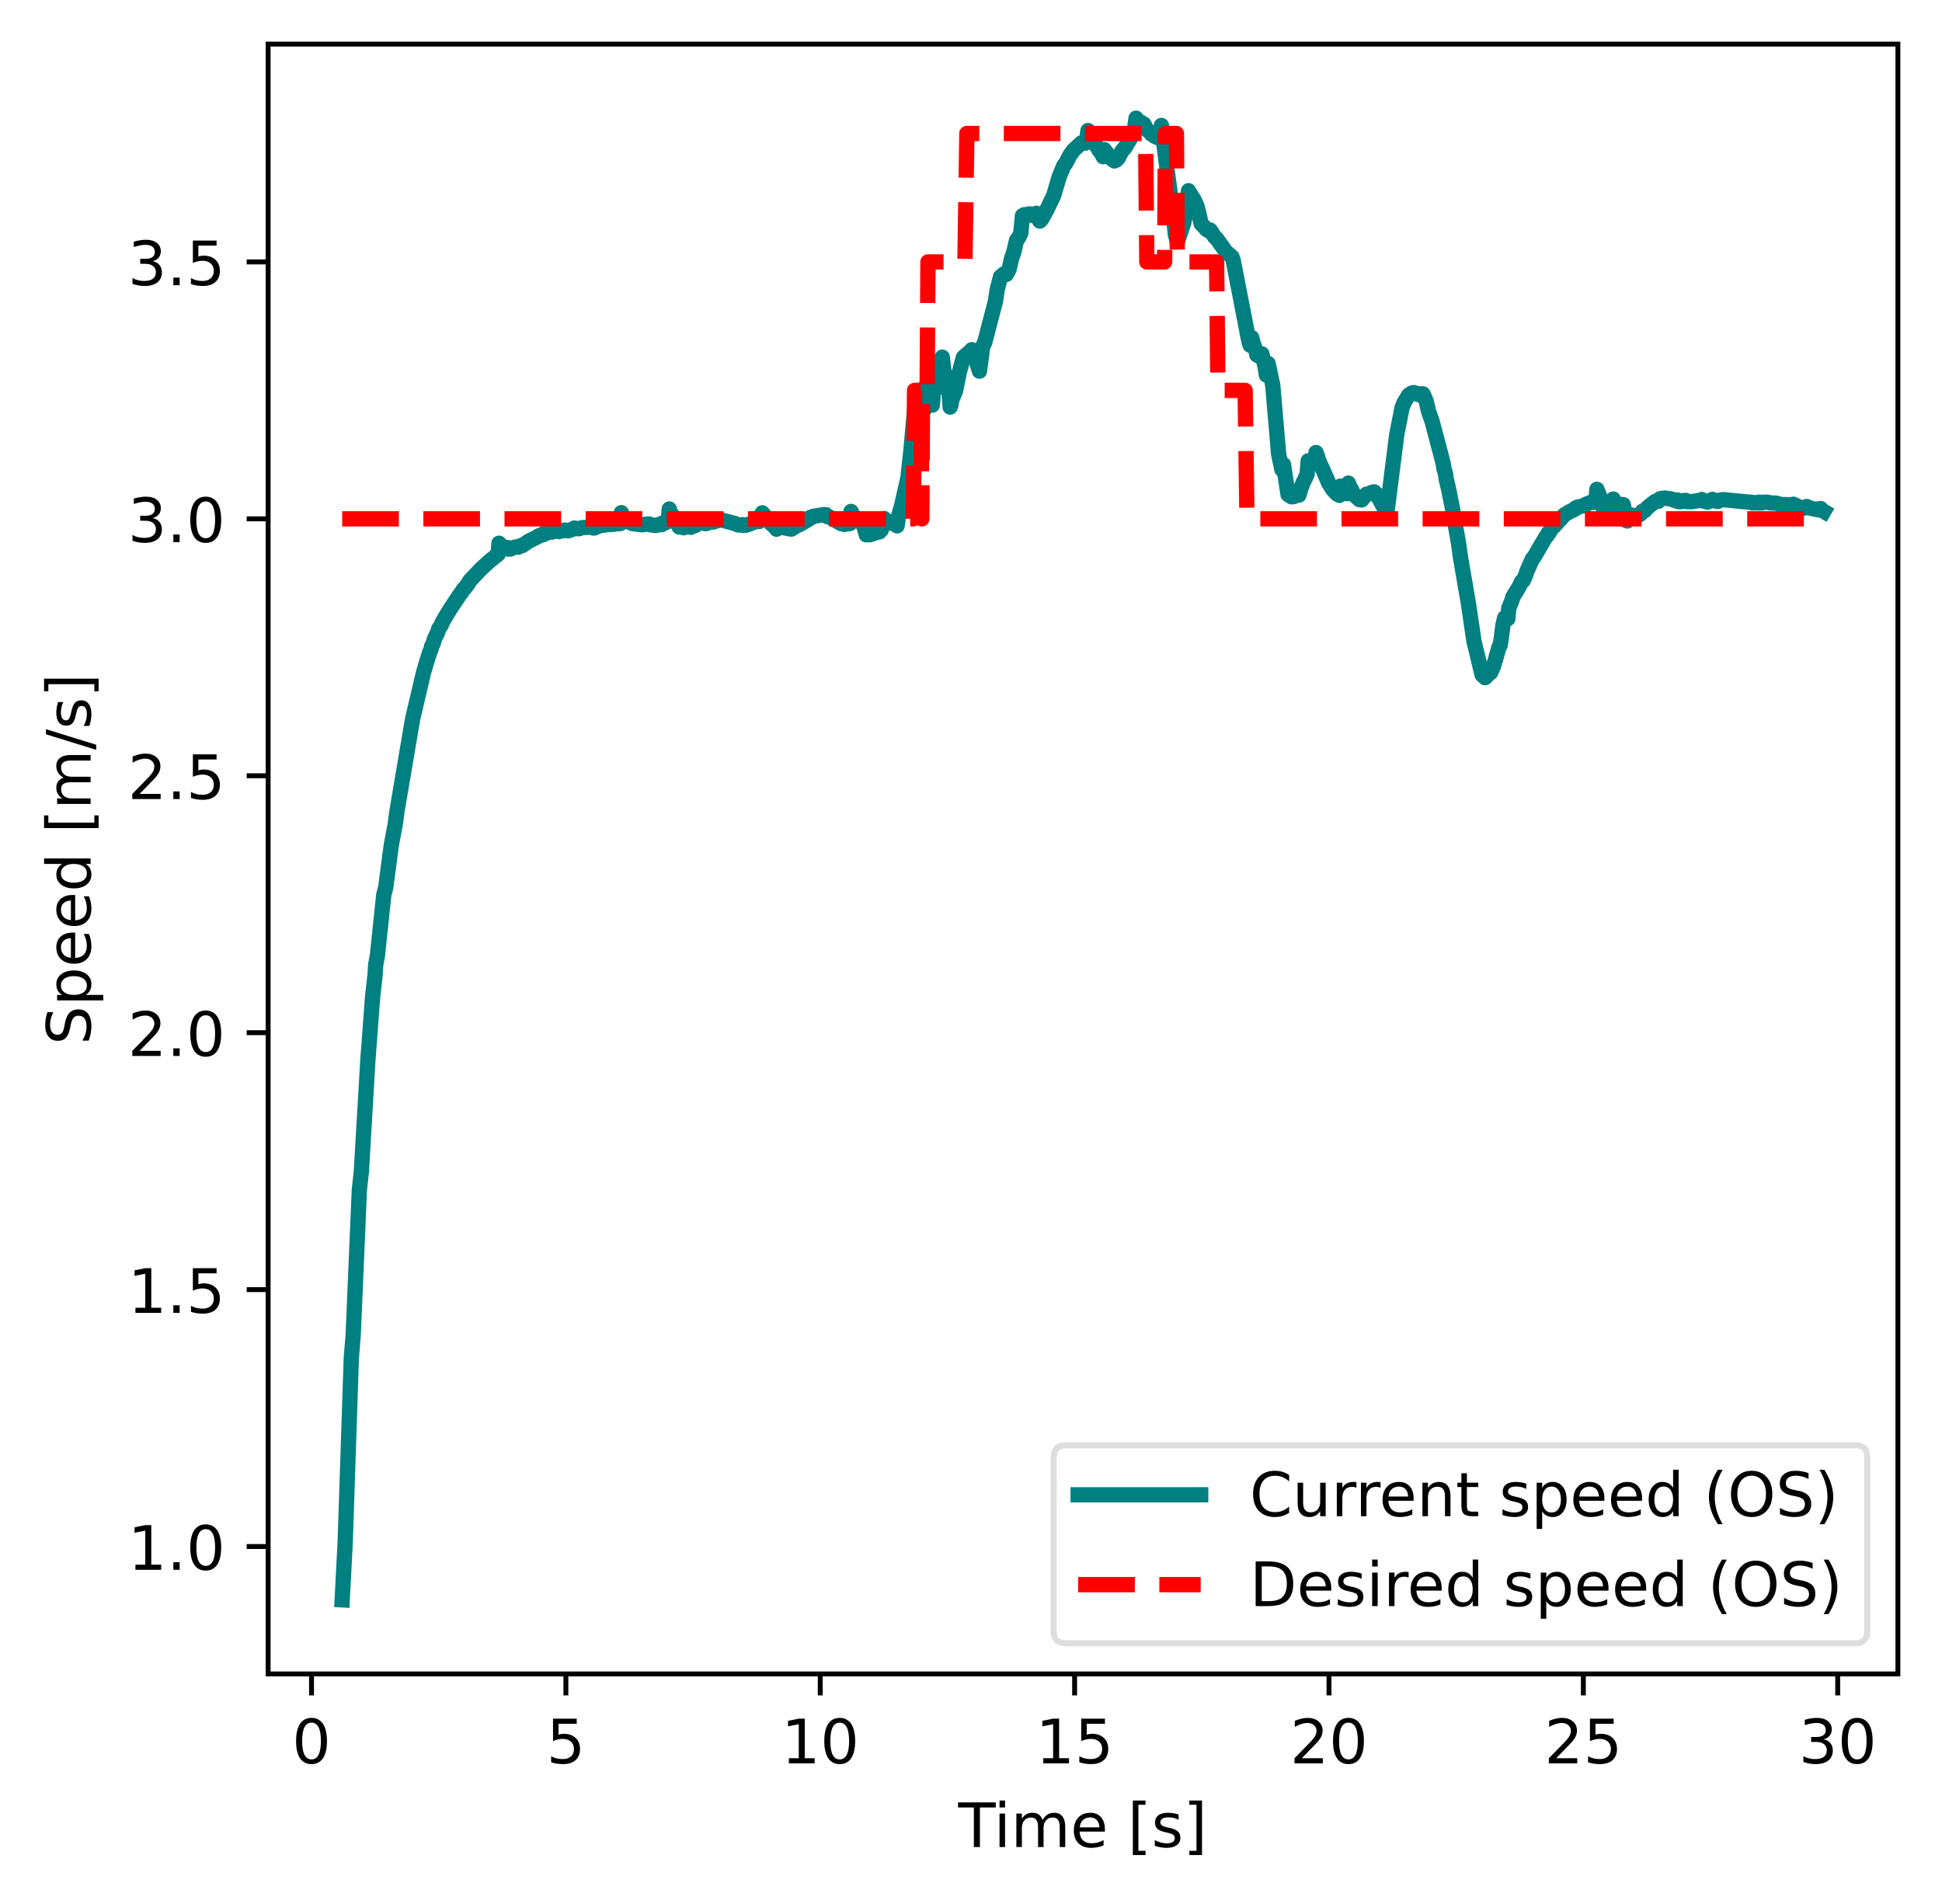<svg xmlns="http://www.w3.org/2000/svg" xmlns:xlink="http://www.w3.org/1999/xlink" width="422.787" height="414.474" viewBox="0 0 317.09 310.856"><path d="M0 310.856h317.09V0H0z" fill="#fff"/><path d="M43.778 273.312H309.89V7.2H43.778z" fill="#fff"/><path stroke-width=".8" stroke-linejoin="round" fill="none" stroke="#000" d="M50.865 273.312v3.5"/><symbol id="a"><path transform="matrix(.001 0 0 .001 -.066 .013)" d="M318 664c-51 0-89-25-115-75s-38-125-38-225 12-175 38-225 64-75 115-75 89 25 115 75c25 50 38 125 38 225s-13 175-38 225c-26 50-64 75-115 75zm0 78c81 0 143-33 187-97 43-65 65-159 65-281 0-123-22-217-65-281-44-64-106-96-188-96S173 19 130 83 66 241 66 364c0 122 21 216 64 281 43 64 106 97 188 97z"/></symbol><use xlink:href="#a" transform="matrix(10 0 0 -10 48.346 288.036)"/><path stroke-width=".8" stroke-linejoin="round" fill="none" stroke="#000" d="M92.398 273.312v3.5"/><symbol id="b"><path transform="matrix(.001 0 0 .001 -.077 .013)" d="M108 729h387v-83H198V467c14 5 29 9 43 11s29 4 43 4c81 0 145-23 193-67 48-45 72-105 72-181 0-79-25-140-74-183S357-13 269-13c-31 0-62 3-94 7-32 5-64 12-98 23v99c29-16 59-28 91-36 31-8 64-11 99-11 56 0 101 14 134 44 32 30 49 70 49 121 0 50-17 90-49 120-33 30-78 45-134 45-26 0-53-3-79-9s-53-15-80-27v366z"/></symbol><use xlink:href="#b" transform="matrix(10 0 0 -10 89.988 288.036)"/><path stroke-width=".8" stroke-linejoin="round" fill="none" stroke="#000" d="M133.93 273.312v3.5"/><symbol id="c"><path transform="translate(-.11) scale(.001)" d="M124 83h161v556l-175-35v90l174 35h99V83h161V0H124v83z"/></symbol><use xlink:href="#c" transform="matrix(10 0 0 -10 128.671 287.906)"/><use xlink:href="#a" transform="matrix(10 0 0 -10 134.591 288.036)"/><path stroke-width=".8" stroke-linejoin="round" fill="none" stroke="#000" d="M175.464 273.312v3.5"/><use xlink:href="#c" transform="matrix(10 0 0 -10 170.204 287.906)"/><use xlink:href="#b" transform="matrix(10 0 0 -10 176.234 288.036)"/><path stroke-width=".8" stroke-linejoin="round" fill="none" stroke="#000" d="M216.996 273.312v3.5"/><symbol id="d"><path transform="translate(-.073) scale(.001)" d="M192 83h344V0H73v83c37 38 88 90 153 156 64 65 105 107 122 126 32 35 54 65 66 90 12 24 19 49 19 73 0 38-14 70-41 94s-62 37-106 37c-31 0-64-6-98-16-34-11-71-27-110-49v100c40 16 77 28 111 36s66 12 95 12c75 0 135-19 180-57s68-88 68-151c0-30-6-59-17-85-11-27-31-59-61-95-8-10-34-37-78-82S271 164 192 83z"/></symbol><use xlink:href="#d" transform="matrix(10 0 0 -10 211.367 287.906)"/><use xlink:href="#a" transform="matrix(10 0 0 -10 217.657 288.036)"/><path stroke-width=".8" stroke-linejoin="round" fill="none" stroke="#000" d="M258.53 273.312v3.5"/><use xlink:href="#d" transform="matrix(10 0 0 -10 252.9 287.906)"/><use xlink:href="#b" transform="matrix(10 0 0 -10 259.3 288.036)"/><path stroke-width=".8" stroke-linejoin="round" fill="none" stroke="#000" d="M300.062 273.312v3.5"/><symbol id="e"><path transform="matrix(.001 0 0 .001 -.076 .013)" d="M406 393c47-10 84-31 110-63s40-72 40-118c0-72-25-128-74-167-50-39-120-58-211-58-31 0-63 3-95 9-32 5-66 14-100 26v95c27-16 57-28 90-36 32-8 66-12 102-12 62 0 109 12 141 36s49 60 49 107c0 42-15 76-45 100s-72 37-126 37h-85v81h89c48 0 85 9 111 29 26 19 39 47 39 84s-14 66-40 86c-27 20-65 30-114 30-27 0-56-3-87-9s-65-15-102-27v88c37 10 72 18 105 23 32 5 63 8 93 8 74 0 133-17 177-51s66-80 66-138c0-40-12-74-35-102s-56-48-98-58z"/></symbol><use xlink:href="#e" transform="matrix(10 0 0 -10 294.462 288.036)"/><use xlink:href="#a" transform="matrix(10 0 0 -10 300.722 288.036)"/><symbol id="f"><path transform="translate(.002) scale(.001)" d="M-2 729h616v-83H355V0h-99v646H-2v83z"/></symbol><symbol id="g"><path transform="translate(-.094) scale(.001)" d="M94 547h90V0H94v547zm0 213h90V646H94v114z"/></symbol><symbol id="h"><path transform="translate(-.091) scale(.001)" d="M520 442c22 40 49 69 80 89 31 19 68 29 111 29 56 0 100-20 131-60s47-97 47-170V0h-90v327c0 52-10 91-28 117-19 25-47 38-85 38-47 0-84-16-111-47s-40-73-40-126V0h-90v327c0 52-10 91-28 117-19 25-48 38-86 38-46 0-83-16-110-47s-40-73-40-126V0H91v547h90v-85c20 33 45 58 74 74 28 16 62 24 102 24s73-10 101-30 48-50 62-88z"/></symbol><symbol id="i"><path transform="matrix(.001 0 0 .001 -.055 .013)" d="M562 296v-44H149c4-62 22-110 56-142 33-32 79-48 139-48 34 0 68 4 100 12s65 21 97 39V28c-32-14-65-25-99-31s-69-10-103-10c-88 0-157 25-208 75S55 181 55 268c0 89 24 160 72 213 48 52 114 79 196 79 74 0 132-24 175-71 42-48 64-112 64-193zm-90 26c-1 49-15 88-41 118-27 29-63 44-107 44-50 0-90-15-120-43s-48-68-52-119h320z"/></symbol><symbol id="k"><path transform="matrix(.001 0 0 .001 -.086 .131)" d="M86 760h207v-70H176V-61h117v-70H86v891z"/></symbol><symbol id="l"><path transform="matrix(.001 0 0 .001 -.054 .013)" d="M443 531v-85c-26 12-52 22-79 29-28 6-56 10-85 10-45 0-79-7-101-21s-33-34-33-61c0-21 8-37 24-49s48-24 96-34l31-7c64-14 109-34 136-58 26-25 40-60 40-104 0-51-20-91-60-120-40-30-96-44-166-44-30 0-60 3-92 8S89 8 54 20v93c33-18 66-31 98-39 32-9 64-13 96-13 42 0 75 7 98 21 22 14 34 35 34 62 0 24-9 43-25 56s-52 26-108 38l-31 7c-56 12-97 30-121 54-25 24-37 57-37 100 0 51 18 91 54 119s88 42 156 42c33 0 64-3 94-8 29-5 56-12 81-21z"/></symbol><symbol id="m"><path transform="matrix(.001 0 0 .001 -.097 .131)" d="M304 760v-891H97v70h117v751H97v70h207z"/></symbol><use xlink:href="#f" transform="matrix(10 0 0 -10 156.431 301.578)"/><use xlink:href="#g" transform="matrix(10 0 0 -10 163.204 301.578)"/><use xlink:href="#h" transform="matrix(10 0 0 -10 165.954 301.578)"/><use xlink:href="#i" transform="matrix(10 0 0 -10 175.334 301.708)"/><use xlink:href="#j" transform="matrix(10 0 0 -10 180.934 301.578)"/><use xlink:href="#k" transform="matrix(10 0 0 -10 184.974 302.888)"/><use xlink:href="#l" transform="matrix(10 0 0 -10 188.554 301.708)"/><use xlink:href="#m" transform="matrix(10 0 0 -10 194.194 302.888)"/><path stroke-width=".8" stroke-linejoin="round" fill="none" stroke="#000" d="M43.778 252.51h-3.5"/><symbol id="n"><path transform="translate(-.107) scale(.001)" d="M107 124h103V0H107v124z"/></symbol><use xlink:href="#c" transform="matrix(10 0 0 -10 21.972 256.307)"/><use xlink:href="#n" transform="matrix(10 0 0 -10 28.302 256.307)"/><use xlink:href="#a" transform="matrix(10 0 0 -10 31.072 256.437)"/><path stroke-width=".8" stroke-linejoin="round" fill="none" stroke="#000" d="M43.778 210.562h-3.5"/><use xlink:href="#c" transform="matrix(10 0 0 -10 21.972 214.358)"/><use xlink:href="#n" transform="matrix(10 0 0 -10 28.302 214.358)"/><use xlink:href="#b" transform="matrix(10 0 0 -10 31.182 214.488)"/><path stroke-width=".8" stroke-linejoin="round" fill="none" stroke="#000" d="M43.778 168.613h-3.5"/><use xlink:href="#d" transform="matrix(10 0 0 -10 21.602 172.41)"/><use xlink:href="#n" transform="matrix(10 0 0 -10 28.302 172.41)"/><use xlink:href="#a" transform="matrix(10 0 0 -10 31.072 172.54)"/><path stroke-width=".8" stroke-linejoin="round" fill="none" stroke="#000" d="M43.778 126.664h-3.5"/><use xlink:href="#d" transform="matrix(10 0 0 -10 21.602 130.46)"/><use xlink:href="#n" transform="matrix(10 0 0 -10 28.302 130.46)"/><use xlink:href="#b" transform="matrix(10 0 0 -10 31.182 130.59)"/><path stroke-width=".8" stroke-linejoin="round" fill="none" stroke="#000" d="M43.778 84.715h-3.5"/><use xlink:href="#e" transform="matrix(10 0 0 -10 21.632 88.642)"/><use xlink:href="#n" transform="matrix(10 0 0 -10 28.302 88.512)"/><use xlink:href="#a" transform="matrix(10 0 0 -10 31.072 88.642)"/><path stroke-width=".8" stroke-linejoin="round" fill="none" stroke="#000" d="M43.778 42.766h-3.5"/><use xlink:href="#e" transform="matrix(10 0 0 -10 21.632 46.693)"/><use xlink:href="#n" transform="matrix(10 0 0 -10 28.302 46.563)"/><use xlink:href="#b" transform="matrix(10 0 0 -10 31.182 46.693)"/><symbol id="o"><path transform="matrix(.001 0 0 .001 -.066 .013)" d="M535 705v-96c-38 18-73 31-106 40-34 8-66 13-96 13-54 0-96-11-125-31-29-21-43-51-43-89 0-32 9-57 29-73 19-17 56-30 110-40l60-12c73-14 127-39 162-74 35-36 53-83 53-142 0-71-24-124-71-160-48-36-117-54-208-54-35 0-72 4-111 11S110 16 69 32v102c40-23 79-40 117-51 38-12 76-17 114-17 56 0 99 11 130 33 30 22 46 53 46 95 0 36-11 64-33 84s-58 35-108 45l-60 12c-74 14-127 37-160 69-33 31-49 74-49 130 0 64 22 115 68 152 45 37 108 56 188 56 34 0 68-3 104-9 35-6 71-16 109-28z"/></symbol><symbol id="p"><path transform="matrix(.001 0 0 .001 -.091 .207)" d="M181 82v-289H91v754h90v-83c18 32 42 56 71 72s64 24 104 24c66 0 120-27 162-79 41-53 62-122 62-208s-21-156-62-208c-42-52-96-78-162-78-40 0-75 8-104 23s-53 39-71 72zm306 191c0 66-14 117-41 155-28 38-65 57-112 57-48 0-85-19-112-57-28-38-41-89-41-155s13-118 41-156c27-38 64-56 112-56 47 0 84 18 112 56 27 38 41 90 41 156z"/></symbol><symbol id="q"><path transform="matrix(.001 0 0 .001 -.055 .013)" d="M454 464v296h90V0h-90v82c-19-33-43-57-72-72s-63-23-103-23c-66 0-120 26-162 78S55 187 55 273s20 155 62 208c42 52 96 79 162 79 40 0 74-8 103-24s53-40 72-72zM148 273c0-66 13-118 40-156s64-56 112-56 85 18 113 56c27 38 41 90 41 156s-14 117-41 155c-28 38-65 57-113 57s-85-19-112-57-40-89-40-155z"/></symbol><symbol id="r"><path transform="matrix(.001 0 0 .001 0 .092)" d="M254 729h83L83-92H0l254 821z"/></symbol><use xlink:href="#o" transform="matrix(0 -10 -10 0 14.924 169.94)"/><use xlink:href="#p" transform="matrix(0 -10 -10 0 16.864 163.34)"/><use xlink:href="#i" transform="matrix(0 -10 -10 0 14.924 157.35)"/><use xlink:href="#i" transform="matrix(0 -10 -10 0 14.924 151.2)"/><use xlink:href="#q" transform="matrix(0 -10 -10 0 14.924 145.05)"/><use xlink:href="#j" transform="matrix(0 -10 -10 0 14.794 139.25)"/><use xlink:href="#k" transform="matrix(0 -10 -10 0 16.104 135.21)"/><use xlink:href="#h" transform="matrix(0 -10 -10 0 14.794 131.26)"/><use xlink:href="#r" transform="matrix(0 -10 -10 0 15.714 122.43)"/><use xlink:href="#l" transform="matrix(0 -10 -10 0 14.924 118.52)"/><use xlink:href="#m" transform="matrix(0 -10 -10 0 16.104 112.88)"/><clipPath id="s"><path transform="matrix(1 0 0 -1 0 310.856)" d="M43.778 37.544H309.89v266.112H43.778z"/></clipPath><g clip-path="url(#s)"><path stroke-width="2.5" stroke-linecap="square" stroke-linejoin="round" fill="none" stroke="teal" d="m55.874 261.216.49-9.447.997-30 .307-3.766 1.005-23.681.333-3.064 1.063-18.192.78-10.404.4-3.513.09-1.594.292-1.593 1.03-9.833.315-1.212.922-6.958.416-2.235.216-1.085.274-2.107 2.566-15.134 1.786-7.597.357-1.218.35-1.144.307-.96.207-.449.1-.51.25-.448.215-.765.557-1.154.116-.442.432-.64.091-.321.4-.704.921-1.532 1.744-2.626.15-.128.29-.513.283-.252.274-.385.166-.193.324-.577.964-1.022.797-.836 1.37-1.284 1.513-1.215.14-1.79.682.701.282.066.366-.066.15.254.14-.064.208.065.291-.129.482-.196h.581l.416-.259.232-.001 1.022-.707 1.312-.643.374-.256.598-.13.117-.196.216.064.132-.193.466-.066.232-.127.374.065.266-.258.855.188.166-.194.158.066.3-.004.298-.127.424.062.141.065.357-.134.374-.126.283-.195.307.064.382.057.59-.189 1.088-.065.125-.13.315.135.332.123.142-.003 1.18-.514.315.063.282-.07.872-.064.275-.126.1.124.157-.13.2.068.307-.065.523-.003.191-1.79.2.512.498.578.216.32h.216l.25.195.232-.001.207.187.549.07 1.054.122.84-.131h.282l.158.125.913.124.39-.132.242-.062.19-.066.134.129.116-.26.532-.064.332-.322.116-.13.15-1.79.116.574.183.13 1.329 2.233.606-.005.133.126.69-.262.249.125.224.064.324-.194.465-.13.125-.324.481.003.133-.13.125.064.307-.197.125.13.15-.004.157.193.274-.061.266-.26.681.064 1.205-.393 2.4.625.465.225.466.027.257-.063.191.13.515-.071.723-.26.681-.325h.648l.274-1.026.224-.385 1.205 1.406.183.317.73.634.208.316.2-1.536.207.642.49.48.158.15 1.346.253.913-.554.474-.196 1.495-.874.166-.258.266.002.25-.2 1.636-.27.49-.003.207.322.291.026 1.96 1.105.291-.002.191.133.947-.142.191-1.98.274.602 1.745 1.572.473 1.644.673-.028.897-.339.582-.115.29-.304.457-1.869.64.604.747.205.457.055.283.326.24-1.592.499-1.71 1.03-4.532.498-4.532.59-6.63.906-2.911.14-.308.134.185.29 1.177.283 1.663.299-3.687.274 1.708.324.69.257.76.266-3.699.15.984.141-.1.166.071.307-3.859.216.04.366-1.254.324 2.626.15 1.691.157.042.183-.684.191.926.282 3.548.142-.361.133-1.058.157-.13.44-1.073.624-3.066.664-2.43 1.105-.956.266-.294.34.517.914 2.99.54-4.066.307-.574 1.77-6.804.274-1.861.556-2.118.582-.479.357.107.448-.81.424-1.865.324-.873.482-2.06.34-.399.35-.724.265-2.849.29-.169.35.13.257-.21.258-.056.63.29.283-.113.216-.28.549 1.28.265-.257.88-1.588.55-1.154.564-1.156.897-3.043.773-1.862.29-.358.715-1.364.548-.772 1.329-1.227.274-.028.307.088.2-.115.282-1.954.64 1.563.54.643.68 1.086.275.303.332.673.2-1.146 1.013 1.373.631.468.308-.144.315-.316.582-1.14.506-.548.94-1.61.547-.836.333-2.386.257.53.266-.008.756.44.482.927.515.395.265.338.233.052.266.285.59.251.265-.03.241-1.988.673 5.035.44 3.567.848 6.199.324 3.02.323 1.198 1.039-3.098.34-1.8.44-3.467.134.255.747 1.167.499 1.08.274 1.025.407 1.856.498.51.34.392.466.31.174-.17.382.568.357.565.316.26 1.537 2.164.681.571.282.24.208.567 2.517 12.998.257.87.241-1.246.266.982.44 1.204.125.62.24.174.59-.325.524 2.057.216 1.394.282-1.877.756 3.52.964 11.26.531 2.53.258-.817.748 4.91.556.362.382-.032.357-.49.158-.404.324.657.307-1.04.333-.913.315-.636.374-.808.183-2.203.158.34.299-.062.415-.029.191.171.216-1.779.598 1.709.573 1.196.873 2.024.664 1.074.74.793.19.02.183.18.175-1.51.398.723.706.507.183-1.72.34.889.158.133.283.66.473.516.565.501.191-.1.166.15.781-.942.191.024.632-.305.432-.098.481.46.241.492.532.999.34.601.283.246.274-.017.257-2.037.208-1.662 1.063-8.383.873-4.447.323-.812.765-1.245.415-.288.15-.065.14.066.142-.11.166.163.141-.038.615.246.083-.18.108.115.158-.115.216.02.506 1.15.432 1.824.532 1.467.474 1.803 1.37 5.177.1.806.249.735.116.922.357 1.481.707 3.516.465 2.741.498 2.806.3 2.205 1.303 7.564.906 6.183 1.337 5.507.183.073.29.368.358-.319.199-.373.133-.005.224-.13.457-1.033.29-.937.582-2.084.216-.39.133-.747.34-2.6.275-1.152.15.16.249-.094.116.083.15-1.701.548-1.383.116-.45.822-1.344.324-.574.308-.648.232-.1.366-.82.274-.782.847-1.932.316-.369.988-1.715.922-1.555.233-.233.166-.416.15-.036.29-.562.507-.488 1.703-1.877.963-.568.54-.223.274-.29.175.013.14-.176 1.048-.215.307-.215.872-.348.3.012.14-.102.374-.105.141-1.927.69 1.674.15 1.039.157.011.69.497.14.02.167.195.141-.117.324.202.075-.128.141-1.804.482 1.45.299 1.701.399-.311.14-1.959.183.163.133-.134.35 1.813.174.799.14.051.765-.942.449.162.124-.088.357.034.3-.211.166-.104.307-.44.332-.063.449-.494.598-.5.74-.566h.165l.15-.115.174.115.266-.426.856-.107.299.074.69.088.49.222.282-.056.207-.01.141.273.175-.052.233.063.09-.115.142.063.166-.126.416-.038.108.186.855.032.283-.052 1.054-.175.208.07.125-.2.116.211.34.074.507.126.773-.438.183.207.68.137.2-.189.648-.118 4.186.41.366.006.274.133.15-.073.506.062.283.021.116-.136.415.129.382-.126.549.008.581.115.864.024.839.249.864-.003.299.066.158-.06.24.133.158-.126.133.116.15-.19.997.491.34.269.83-.392.175.2.424.063 1.146.262.092-.126.132.136.308-.2.124.231.4.233"/></g><clipPath id="t"><path transform="matrix(1 0 0 -1 0 310.856)" d="M43.778 37.544H309.89v266.112H43.778z"/></clipPath><g clip-path="url(#t)"><path stroke-width="2.5" stroke-dasharray="9.25,4" stroke-linejoin="round" fill="none" stroke="red" d="M55.874 84.715h93.258l.2-20.975h1.046l.133 20.975.124-20.975h.748l.133-20.974h6.039l.315-20.975h29.181l.2 20.975h2.907l.141-20.975h1.786l.15 20.975h6.412l.224 20.974h4.436l.3 20.975h94.187"/></g><path stroke-width=".8" stroke-linecap="square" stroke-miterlimit="10" fill="none" stroke="#000" d="M43.778 273.312V7.2M309.89 273.312V7.2M43.778 273.312H309.89M43.778 7.2H309.89"/><path d="M174.046 268.312H302.89c1.333 0 2-.667 2-2v-28.344c0-1.333-.667-2-2-2H174.046c-1.333 0-2 .667-2 2v28.344c0 1.333.667 2 2 2z" fill="#fff" fill-opacity=".8"/><path stroke-miterlimit="10" fill="none" stroke="#d5d6d5" stroke-opacity=".8" d="M174.046 268.312H302.89c1.333 0 2-.667 2-2v-28.344c0-1.333-.667-2-2-2H174.046c-1.333 0-2 .667-2 2v28.344c0 1.333.667 2 2 2z"/><path stroke-width="2.5" stroke-linecap="square" stroke-linejoin="round" fill="none" stroke="teal" d="M176.046 244.062h20"/><symbol id="u"><path transform="matrix(.001 0 0 .001 -.056 .013)" d="M644 673V569c-34 30-69 53-107 69-38 15-77 23-119 23-84 0-148-26-192-77s-66-124-66-220 22-170 66-221 108-76 192-76c42 0 81 7 119 23 38 15 73 38 107 69V56c-35-24-72-41-110-52s-79-17-122-17C302-13 215 20 151 87S56 246 56 364c0 117 31 209 95 277 64 67 151 101 261 101 44 0 85-6 123-17 38-12 75-29 109-52z"/></symbol><symbol id="v"><path transform="matrix(.001 0 0 .001 -.085 .013)" d="M85 216v331h90V219c0-52 10-90 30-116s50-39 91-39c48 0 87 15 115 46s42 73 42 127v310h90V0h-90v84c-22-34-48-58-76-74-29-15-62-23-100-23-63 0-111 19-143 58-33 38-49 95-49 171zm226 344z"/></symbol><symbol id="w"><path transform="translate(-.091) scale(.001)" d="M411 463c-10 6-21 10-33 13-12 2-25 4-39 4-51 0-90-17-117-50-28-33-41-80-41-142V0H91v547h90v-85c18 33 43 58 73 74s67 24 111 24c6 0 13-1 21-1 7-1 15-2 25-4v-92z"/></symbol><symbol id="x"><path transform="translate(-.091) scale(.001)" d="M549 330V0h-90v327c0 52-11 90-31 116s-50 39-90 39c-49 0-87-16-115-47s-42-73-42-126V0H91v547h90v-85c21 32 46 57 76 73 29 16 63 25 101 25 62 0 110-20 142-59s49-96 49-171z"/></symbol><symbol id="y"><path transform="translate(-.027) scale(.001)" d="M183 702V547h185v-70H183V180c0-45 6-74 18-86 12-13 37-19 75-19h92V0h-92c-70 0-118 13-144 39s-39 73-39 141v297H27v70h66v155h90z"/></symbol><symbol id="z"><path transform="matrix(.001 0 0 .001 -.086 .131)" d="M310 759c-44-76-76-150-97-223-22-73-32-147-32-222 0-76 10-150 32-223 21-74 53-147 97-222h-78C183-54 146 20 122 94S86 241 86 314c0 72 12 145 36 219s60 149 110 226h78z"/></symbol><symbol id="A"><path transform="matrix(.001 0 0 .001 -.056 .013)" d="M394 662c-72 0-129-27-171-80-42-54-63-126-63-218s21-165 63-218c42-54 99-80 171-80 71 0 128 26 170 80 42 53 63 126 63 218s-21 164-63 218c-42 53-99 80-170 80zm0 80c102 0 183-35 245-103 61-68 92-160 92-275 0-116-31-207-92-275C577 21 496-13 394-13 291-13 209 21 148 89c-62 68-92 159-92 275 0 115 30 207 92 275 61 68 143 103 246 103z"/></symbol><symbol id="B"><path transform="matrix(.001 0 0 .001 -.08 .131)" d="M80 759h78c48-77 85-152 109-226s37-147 37-219c0-73-13-146-37-220S206-54 158-131H80c43 75 75 148 97 222 21 73 32 147 32 223 0 75-11 149-32 222-22 73-54 147-97 223z"/></symbol><use xlink:href="#u" transform="matrix(10 0 0 -10 204.606 247.692)"/><use xlink:href="#v" transform="matrix(10 0 0 -10 211.876 247.692)"/><use xlink:href="#w" transform="matrix(10 0 0 -10 218.276 247.562)"/><use xlink:href="#w" transform="matrix(10 0 0 -10 222.215 247.562)"/><use xlink:href="#i" transform="matrix(10 0 0 -10 225.746 247.692)"/><use xlink:href="#x" transform="matrix(10 0 0 -10 232.256 247.562)"/><use xlink:href="#y" transform="matrix(10 0 0 -10 237.956 247.562)"/><use xlink:href="#j" transform="matrix(10 0 0 -10 241.606 247.562)"/><use xlink:href="#l" transform="matrix(10 0 0 -10 245.326 247.692)"/><use xlink:href="#p" transform="matrix(10 0 0 -10 250.906 249.632)"/><use xlink:href="#i" transform="matrix(10 0 0 -10 256.896 247.692)"/><use xlink:href="#i" transform="matrix(10 0 0 -10 263.046 247.692)"/><use xlink:href="#q" transform="matrix(10 0 0 -10 269.196 247.692)"/><use xlink:href="#j" transform="matrix(10 0 0 -10 274.996 247.562)"/><use xlink:href="#z" transform="matrix(10 0 0 -10 279.036 248.872)"/><use xlink:href="#A" transform="matrix(10 0 0 -10 282.636 247.692)"/><use xlink:href="#o" transform="matrix(10 0 0 -10 290.606 247.692)"/><use xlink:href="#B" transform="matrix(10 0 0 -10 297.096 248.872)"/><path stroke-width="2.5" stroke-dasharray="9.25,4" stroke-linejoin="round" fill="none" stroke="red" d="M176.046 258.734h20"/><symbol id="C"><path transform="translate(-.098) scale(.001)" d="M197 648V81h119c100 0 174 22 221 68 46 46 70 118 70 216s-24 169-70 215c-47 45-121 68-221 68H197zm-99 81h203c141 0 245-30 311-88 66-59 99-151 99-276 0-126-34-218-100-277S441 0 301 0H98v729z"/></symbol><use xlink:href="#C" transform="matrix(10 0 0 -10 205.026 262.234)"/><use xlink:href="#i" transform="matrix(10 0 0 -10 212.296 262.364)"/><use xlink:href="#l" transform="matrix(10 0 0 -10 218.436 262.364)"/><use xlink:href="#g" transform="matrix(10 0 0 -10 224.046 262.234)"/><use xlink:href="#w" transform="matrix(10 0 0 -10 226.796 262.234)"/><use xlink:href="#i" transform="matrix(10 0 0 -10 230.328 262.364)"/><use xlink:href="#q" transform="matrix(10 0 0 -10 236.478 262.364)"/><use xlink:href="#j" transform="matrix(10 0 0 -10 242.278 262.234)"/><use xlink:href="#l" transform="matrix(10 0 0 -10 245.998 262.364)"/><use xlink:href="#p" transform="matrix(10 0 0 -10 251.578 264.304)"/><use xlink:href="#i" transform="matrix(10 0 0 -10 257.568 262.364)"/><use xlink:href="#i" transform="matrix(10 0 0 -10 263.718 262.364)"/><use xlink:href="#q" transform="matrix(10 0 0 -10 269.868 262.364)"/><use xlink:href="#j" transform="matrix(10 0 0 -10 275.668 262.234)"/><use xlink:href="#z" transform="matrix(10 0 0 -10 279.708 263.544)"/><use xlink:href="#A" transform="matrix(10 0 0 -10 283.308 262.364)"/><use xlink:href="#o" transform="matrix(10 0 0 -10 291.278 262.364)"/><use xlink:href="#B" transform="matrix(10 0 0 -10 297.768 263.544)"/></svg>
